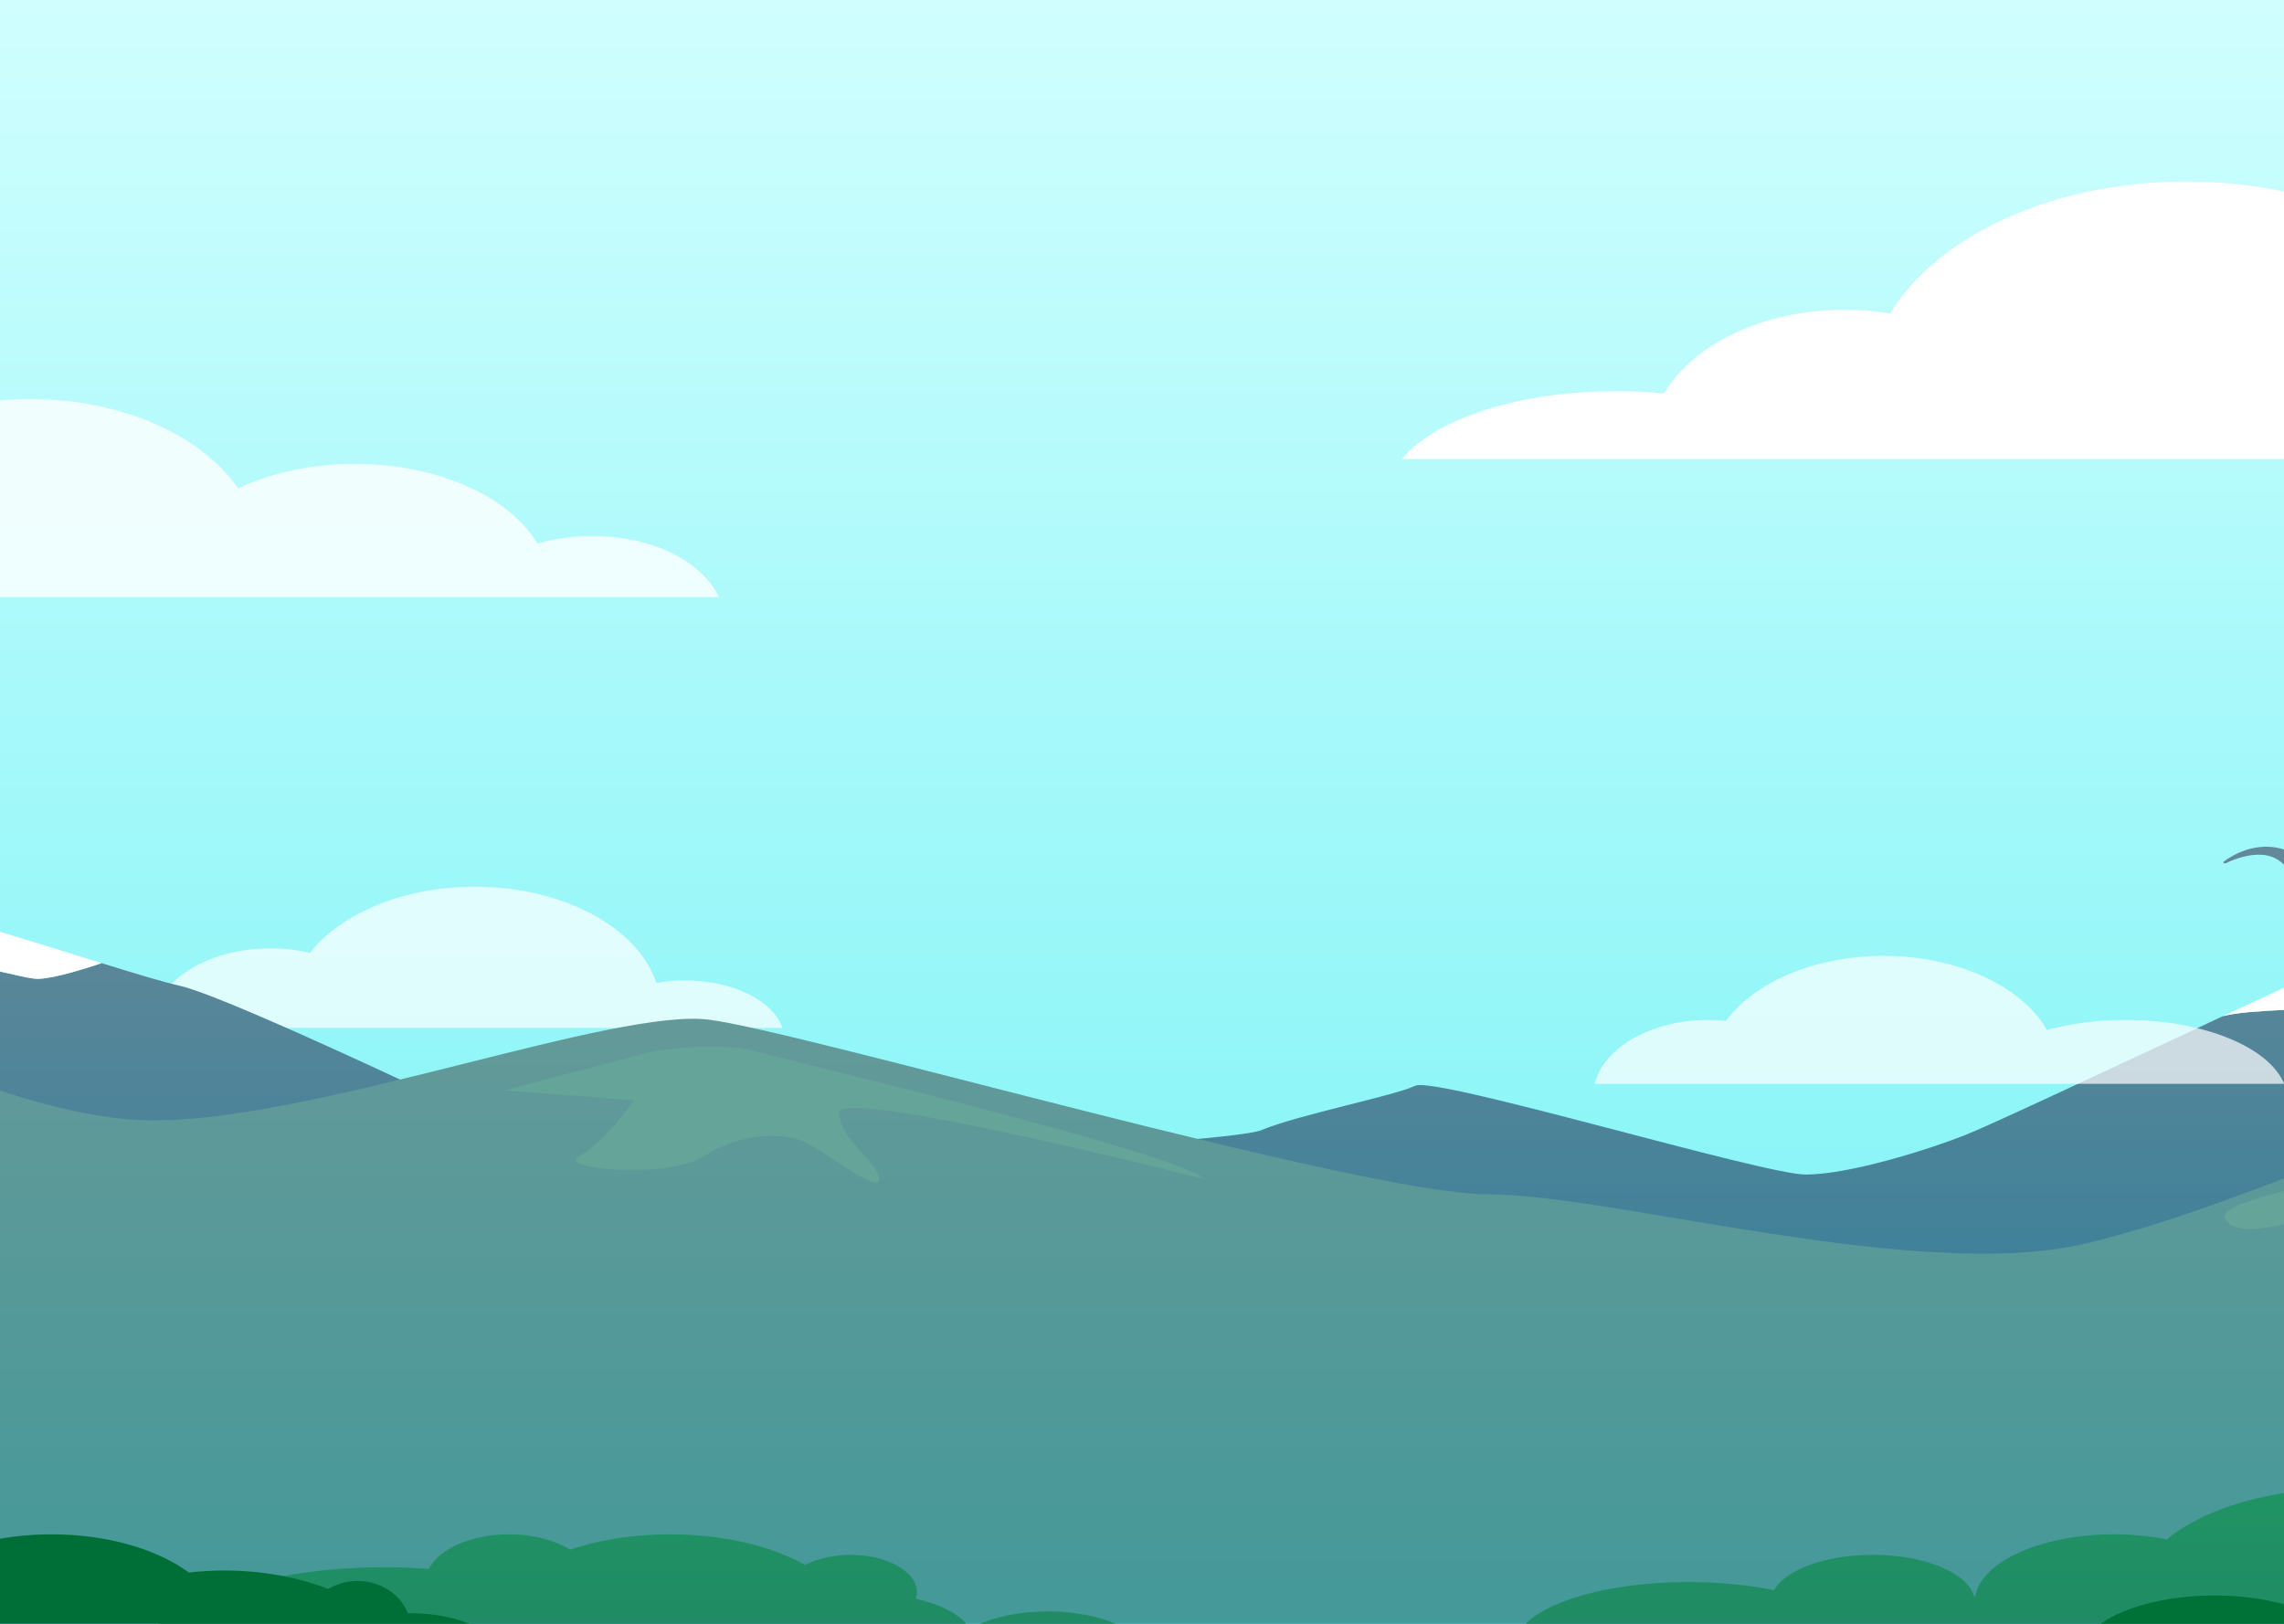 <svg width="1440" height="1024" viewBox="0 0 1440 1024" fill="none" xmlns="http://www.w3.org/2000/svg">
<rect x="0" y="0" width="1440" height="1024" fill="#333333" stroke="none"/>
<g clip-path="url(#clip0_75_7784)">
<path d="M2065 -61H-458V1347.08H2065V-61Z" fill="url(#paint0_linear_75_7784)"/>
<path opacity="0.7" d="M493.259 648.222C487.516 631.143 462.198 618.275 431.827 618.275C425.558 618.275 419.512 618.831 413.801 619.852C402.425 585.18 355.541 559.194 299.414 559.194C254.123 559.194 214.868 576.12 195.41 600.866C187.645 599.056 179.275 598.063 170.546 598.063C130.064 598.063 97.246 619.294 97.246 645.483C97.246 646.404 97.296 647.314 97.379 648.222H493.259Z" fill="white"/>
<mask id="mask0_75_7784" style="mask-type:luminance" maskUnits="userSpaceOnUse" x="-458" y="-61" width="2523" height="1659">
<path d="M2065 -61H-458V1598H2065V-61Z" fill="white"/>
</mask>
<g mask="url(#mask0_75_7784)">
<path d="M2065 575.641C2046.08 573.568 2033.46 583.936 2014.54 588.084C1995.62 592.231 1957.77 602.6 1951.47 596.379C1945.16 590.158 1932.54 567.346 1923.08 561.125C1913.62 554.904 1869.47 563.199 1844.24 563.199C1829.85 563.199 1810.34 557.805 1796.23 553.168C1760.24 571.537 1718.49 592.227 1692.86 600.727C1684.92 603.359 1665.3 604.506 1640.58 605.076C1630.34 613.052 1612.01 626.071 1595.09 631.633C1569.86 639.928 1557.25 631.633 1541.48 631.633C1525.71 631.633 1491.02 629.559 1475.25 633.706C1461.31 637.373 1417.82 636.182 1401.37 640.869C1399.38 641.802 1397.35 642.748 1395.31 643.702C1394.57 644.139 1393.76 644.525 1392.86 644.846C1332.66 672.996 1254.45 709.709 1238.98 715.814C1215.33 725.146 1165.69 740.699 1138.48 740.699C1111.26 740.699 905.054 678.489 892.262 684.71C879.468 690.931 818.187 703.059 795.203 712.706C772.218 722.353 378.05 740.701 378.05 740.701C378.05 740.701 150.992 630.032 113.147 621.602C103.074 619.358 85.252 613.952 64.043 607.361C47.758 612.865 29.337 618.168 21.373 617.12C5.605 615.047 -63.778 596.383 -73.239 592.235C-82.701 588.088 -92.162 606.752 -111.084 606.752C-130.007 606.752 -126.853 602.604 -148.929 590.162C-171.005 577.719 -240.388 588.088 -240.388 588.088C-240.388 588.088 -294.002 592.235 -325.539 592.235C-337.949 592.235 -350.347 589.021 -360.836 585.127C-364.034 586.112 -366.901 587.159 -369.351 588.289C-416.657 610.059 -463.96 623.141 -501.805 643.038C-539.65 662.936 -558.57 840.233 -558.57 840.233C-558.57 840.233 -251.095 846.454 -236.903 840.233C-222.714 834.012 1607.95 938.548 1607.95 938.548L2104.32 896.258L2117.52 579.393C2104.83 578.694 2078.94 577.168 2065 575.641Z" fill="url(#paint1_linear_75_7784)"/>
<path d="M1392.86 644.85C1393.76 644.528 1394.57 644.142 1395.31 643.704C1394.5 644.084 1393.69 644.466 1392.86 644.85Z" fill="#628899"/>
<path d="M-240.391 588.084C-240.391 588.084 -171.009 577.715 -148.933 590.158C-126.856 602.6 -130.01 606.748 -111.088 606.748C-92.165 606.748 -82.704 588.084 -73.243 592.231C-63.781 596.379 5.601 615.043 21.37 617.116C29.333 618.164 47.757 612.863 64.04 607.357C5.573 589.191 -78.897 561.946 -99.725 566.511C-126.636 572.41 -302.369 567.126 -360.839 585.122C-350.35 589.017 -337.953 592.231 -325.543 592.231C-294.005 592.231 -240.391 588.084 -240.391 588.084Z" fill="white"/>
<path d="M1541.48 631.632C1557.25 631.632 1569.86 639.927 1595.09 631.632C1612.01 626.069 1630.34 613.052 1640.58 605.076C1577.66 606.528 1481.69 604.236 1461.31 613.17C1452.38 617.083 1429.4 627.769 1401.37 640.869C1417.82 636.182 1461.31 637.373 1475.25 633.706C1491.02 629.559 1525.71 631.632 1541.48 631.632Z" fill="white"/>
</g>
<mask id="mask1_75_7784" style="mask-type:luminance" maskUnits="userSpaceOnUse" x="-458" y="-61" width="2523" height="1659">
<path d="M2065 -61H-458V1598H2065V-61Z" fill="white"/>
</mask>
<g mask="url(#mask1_75_7784)">
<path d="M-533.69 784.244C-533.69 784.244 -311.975 631.832 -212.638 628.721C-113.301 625.61 -0.079 709.593 103.989 706.482C208.059 703.372 388.344 635.583 447.133 643.038C505.922 650.493 859.126 753.14 937.925 753.14C1016.72 753.14 1210.64 809.127 1314.7 784.244C1418.77 759.361 1518.09 703.44 1560.66 709.628C1603.23 715.814 1792.44 768.309 1835.02 768.502C1877.59 768.693 2065.01 750.031 2065.01 750.031L2137.75 1020.64L1887.04 1194.83L-103.84 1142.83L-533.69 1061.08V784.244Z" fill="url(#paint2_linear_75_7784)"/>
</g>
<path d="M1692.86 1031.35C1692.86 1007.58 1658.26 988.317 1615.59 988.317C1612.65 988.317 1609.75 988.419 1606.89 988.597C1592.54 959.843 1540.82 938.547 1479.19 938.547C1431.17 938.547 1389.18 951.477 1366.17 970.788C1355.88 968.725 1344.61 967.58 1332.8 967.58C1286.97 967.58 1249.36 984.688 1245.39 1006.5C1245.07 1006.46 1244.75 1006.43 1244.43 1006.39C1240.36 991.799 1213.42 980.518 1180.71 980.518C1150.72 980.518 1125.6 990.01 1118.48 1002.83C1102.6 999.541 1084.23 997.651 1064.65 997.651C1015.3 997.651 973.648 1009.59 960.257 1025.95C958.087 1025.77 955.889 1025.65 953.638 1025.65C935.582 1025.65 919.921 1031.57 912.024 1040.26C910.579 1040.75 909.198 1041.27 907.883 1041.83C896.839 1038.13 884.17 1036.02 870.7 1036.02C852.967 1036.02 836.633 1039.68 823.564 1045.82C815.79 1042.16 805.38 1039.9 793.9 1039.9C785.136 1039.9 776.99 1041.22 770.162 1043.47C765.948 1042.98 761.581 1042.69 757.071 1042.69C744.774 1042.69 733.389 1044.64 724 1047.93C723.243 1047.36 722.461 1046.81 721.648 1046.29C721.84 1045.41 721.954 1044.51 721.954 1043.6C721.954 1028.48 694.519 1016.22 660.676 1016.22C640.401 1016.22 622.481 1020.64 611.326 1027.41C607.189 1019.08 594.533 1012.09 577.443 1008.21C577.856 1006.88 578.114 1005.52 578.114 1004.12C578.114 991.082 559.372 980.516 536.251 980.516C525.169 980.516 515.121 982.961 507.634 986.924C486.728 975.054 456.364 967.58 422.559 967.58C399.224 967.58 377.539 971.147 359.458 977.252C349.858 971.319 336.171 967.58 320.926 967.58C296.907 967.58 276.698 976.812 270.428 989.404C261.225 988.701 251.783 988.317 242.133 988.317C149.819 988.317 74.984 1021.77 74.984 1063.04C74.984 1104.31 149.819 1137.77 242.133 1137.77C243.028 1137.77 243.911 1137.75 244.807 1137.74C264.635 1171.5 283.447 1203.47 286.285 1208.13C292.593 1218.5 579.584 1349.15 585.992 1347.08C592.401 1345 1108.54 1250.88 1116.94 1250.44C1125.33 1250 1664.47 1118.96 1664.47 1109.92C1664.47 1106.56 1647.95 1091.5 1627.17 1073.9C1664.35 1070.78 1692.86 1052.92 1692.86 1031.35Z" fill="url(#paint3_linear_75_7784)"/>
<mask id="mask2_75_7784" style="mask-type:luminance" maskUnits="userSpaceOnUse" x="-458" y="-61" width="2523" height="1659">
<path d="M2065 -61H-458V1598H2065V-61Z" fill="white"/>
</mask>
<g mask="url(#mask2_75_7784)">
<path d="M584.661 1220.2C584.661 1193.65 551.578 1172.13 510.769 1172.13C508.69 1172.13 506.637 1172.19 504.603 1172.31C492.66 1157.86 474.277 1145.9 451.854 1137.94C461.788 1132.91 468.092 1125.56 468.092 1117.34C468.092 1102.2 446.829 1089.93 420.6 1089.93C414.551 1089.93 408.789 1090.61 403.472 1091.8C385.946 1076.94 357.679 1067.09 325.552 1066.42C326.296 1063.96 326.738 1061.42 326.738 1058.82C326.738 1035.92 296.503 1017.35 259.203 1017.35C258.516 1017.35 257.851 1017.4 257.169 1017.41C252.473 1005.5 240.057 996.977 225.436 996.977C218.637 996.977 212.32 998.836 207.022 1002C187.664 994.624 165.272 990.387 141.389 990.387C133.779 990.387 126.333 990.839 119.07 991.66C99.176 977.03 67.809 967.58 32.496 967.58C16.248 967.58 0.845 969.594 -13.003 973.177C-33.209 955.919 -65.134 944.769 -101.078 944.769C-101.608 944.769 -102.128 944.789 -102.658 944.796C-110.123 923.498 -143.407 907.441 -183.35 907.441C-197.869 907.441 -211.5 909.571 -223.342 913.293C-239.868 891.293 -272.301 876.335 -309.616 876.335C-310.395 876.335 -311.162 876.364 -311.934 876.379C-318.276 866.733 -336.972 859.745 -359.061 859.745C-367.437 859.745 -375.315 860.757 -382.228 862.53C-418.301 842.906 -468.578 830.712 -524.229 830.712C-561.427 830.712 -596.223 836.169 -625.988 845.635C-645.481 836.301 -670.118 830.712 -696.928 830.712C-760.051 830.712 -811.22 861.607 -811.22 899.723C-811.22 927.287 -784.448 951.069 -745.755 962.126C-745.512 962.462 -745.241 962.788 -744.991 963.121V1208.13C-744.991 1208.13 100.737 1295.71 371.234 1316.19C387.429 1335.81 419.07 1349.15 455.487 1349.15C508.384 1349.15 551.266 1321.04 551.266 1286.36C551.266 1278.1 548.809 1270.23 544.391 1263C568.293 1255.04 584.661 1238.87 584.661 1220.2Z" fill="url(#paint4_linear_75_7784)"/>
</g>
<mask id="mask3_75_7784" style="mask-type:luminance" maskUnits="userSpaceOnUse" x="-458" y="-61" width="2523" height="1659">
<path d="M2065 -61H-458V1598H2065V-61Z" fill="white"/>
</mask>
<g mask="url(#mask3_75_7784)">
<path d="M2066.49 1036.45C2082.65 1032.94 2093.68 1025.99 2093.68 1017.98C2093.68 1006.44 2070.88 997.09 2042.71 997.09C2040.27 997.09 2037.87 997.185 2035.52 997.322C2035.52 997.243 2035.54 997.168 2035.54 997.09C2035.54 984.825 2015.4 974.884 1990.55 974.884C1968.24 974.884 1949.77 982.913 1946.23 993.433C1943.67 993.247 1941.07 993.122 1938.41 993.122C1917.29 993.122 1899.09 999.165 1890.46 1007.91C1874.55 998.923 1849.43 993.122 1821.16 993.122C1786.66 993.122 1756.83 1001.76 1742.73 1014.29C1729.98 1009.31 1711.26 1006.15 1690.38 1006.15C1676.46 1006.15 1663.51 1007.55 1652.63 1009.96C1644.51 1007.56 1634.84 1006.15 1624.45 1006.15C1610.54 1006.15 1597.94 1008.66 1588.6 1012.73C1575.01 1008.6 1558.07 1006.15 1539.71 1006.15C1508.29 1006.15 1481.06 1013.32 1467.59 1023.81C1452.26 1013.17 1425.99 1006.15 1396.14 1006.15C1356.93 1006.15 1323.9 1018.26 1313.75 1034.78C1300.27 1037.2 1288.81 1042.2 1281.13 1048.75C1277.88 1048.17 1274.48 1047.84 1270.96 1047.84C1264.65 1047.84 1258.7 1048.85 1253.41 1050.62C1245.41 1048.87 1236 1047.84 1225.9 1047.84C1215.12 1047.84 1205.12 1048.99 1196.79 1050.96C1189.68 1048.96 1181.84 1047.84 1173.57 1047.84C1149.07 1047.84 1128.17 1057.59 1119.75 1071.33C1118.41 1071.3 1117.08 1071.29 1115.73 1071.29C1067.2 1071.29 1027.86 1089.86 1027.86 1112.77C1027.86 1121.07 1033.04 1128.83 1041.92 1135.32C1024.51 1136.9 1011.03 1143.85 1009 1152.14C1008.91 1152.14 1008.82 1152.14 1008.72 1152.14C951.783 1152.14 905.628 1176.6 905.628 1206.81C905.628 1237.03 951.783 1261.51 1008.72 1261.51C1025.01 1261.51 1040.42 1259.48 1054.12 1255.91L1087.55 1289.77C1087.55 1289.77 2079.81 1183.32 2093.68 1172.9C2104.79 1164.56 2077.73 1072.76 2066.49 1036.45Z" fill="url(#paint5_linear_75_7784)"/>
</g>
<mask id="mask4_75_7784" style="mask-type:luminance" maskUnits="userSpaceOnUse" x="-458" y="-61" width="2523" height="1659">
<path d="M2065 -61H-458V1598H2065V-61Z" fill="white"/>
</mask>
<g mask="url(#mask4_75_7784)">
<path d="M-16.166 1614.59C154.127 1434.17 669.74 1334.72 745.588 1312.95C821.435 1291.18 806.483 1269.44 806.483 1269.44C806.483 1269.44 -16.166 917.899 -910.207 983.218L-957.513 1614.59H-16.166Z" fill="url(#paint6_linear_75_7784)"/>
</g>
<path d="M412.435 662.739C412.435 662.739 453.434 656.518 475.51 662.739C490.351 666.922 606.39 694.533 685.647 717.224C724.284 728.286 754.178 738.178 759.347 743.615C759.347 743.615 529.124 684.859 529.124 701.794C529.124 718.728 554.354 733.246 554.354 743.615C554.354 753.984 516.509 722.878 503.894 718.73C491.279 714.583 466.049 714.583 443.972 729.099C421.896 743.615 349.36 737.394 365.129 729.099C380.897 720.804 399.82 693.845 399.82 693.845L317.822 687.624L412.435 662.739Z" fill="#65A499"/>
<path d="M1573.01 727.025C1573.01 727.025 1538.32 714.582 1525.71 727.025C1513.09 739.467 1396.4 753.984 1402.71 768.5C1409.02 783.016 1453.17 768.5 1453.17 768.5L1506.79 748.223C1506.79 748.223 1503.63 762.279 1509.94 768.5C1516.25 774.721 1550.94 748.223 1550.94 748.223C1550.94 748.223 1601.4 740.388 1610.86 748.223C1620.32 756.057 1573.01 727.025 1573.01 727.025Z" fill="#65A499"/>
<path d="M1893.16 289.464C1875.89 253.669 1789.69 226.451 1685.87 226.451C1646.79 226.451 1610.22 230.32 1578.85 237.039C1571.34 168.531 1484.5 114.474 1378.4 114.474C1293.71 114.474 1221.3 148.926 1191.69 197.663C1182.51 196.164 1172.96 195.347 1163.11 195.347C1111.49 195.347 1067.34 217.191 1049.12 248.138C1039.36 247.184 1029.24 246.67 1018.86 246.67C957.1 246.67 904.429 264.461 883.857 289.464H1893.16Z" fill="white"/>
<path opacity="0.8" d="M453.244 376.561C442.711 353.75 410.899 338.027 373.284 338.027C361 338.027 349.347 339.688 338.842 342.782C321.449 313.463 276.508 292.539 223.787 292.539C196.148 292.539 170.643 298.263 150.128 307.949C127.118 274.715 77.229 251.674 19.358 251.674C-30.673 251.674 -74.747 268.882 -100.642 295.017C-110.987 293.383 -121.836 292.504 -133.031 292.504C-203.534 292.504 -260.689 327.189 -260.689 369.79C-260.689 372.024 -260.497 374.49 -260.188 376.563H453.244V376.561Z" fill="white"/>
<path opacity="0.7" d="M1440.08 683.476C1430.73 660.501 1389.55 643.192 1340.15 643.192C1322.16 643.192 1305.27 645.496 1290.6 649.525C1274.78 622.209 1234.6 602.793 1187.51 602.793C1143.81 602.793 1106.06 619.505 1088.2 643.737C1084.62 643.38 1080.95 643.194 1077.22 643.194C1040.97 643.194 1010.93 660.655 1005.48 683.478H1440.08V683.476Z" fill="white"/>
<path d="M1402 543.367C1403.4 542.268 1404.94 541.281 1406.56 540.329C1408.19 539.386 1409.9 538.478 1411.76 537.692C1412.68 537.277 1413.62 536.885 1414.63 536.549C1415.62 536.19 1416.61 535.825 1417.69 535.56C1418.77 535.286 1419.81 534.934 1420.97 534.763C1422.11 534.581 1423.24 534.301 1424.44 534.206C1425.65 534.112 1426.87 534.004 1428.1 533.944L1431.87 534.079C1433.14 534.148 1434.34 534.423 1435.61 534.608C1436.89 534.772 1438.04 535.124 1439.19 535.483C1440.31 535.863 1441.62 536.136 1442.59 536.64L1445.67 538.067C1446.78 538.527 1447.51 539.133 1448.43 539.678L1451.25 541.385L1440.56 542.231V542.227C1440.56 541.435 1441.54 540.979 1442.16 540.408C1442.76 539.879 1443.28 539.357 1443.94 538.867C1444.58 538.364 1445.24 537.899 1445.94 537.437C1446.61 536.962 1447.41 536.553 1448.15 536.12C1448.88 535.688 1449.75 535.325 1450.55 534.94C1451.35 534.548 1452.3 534.257 1453.15 533.926C1454 533.579 1455.01 533.372 1455.93 533.115C1456.84 532.841 1457.85 532.692 1458.83 532.54C1459.8 532.366 1460.78 532.242 1461.79 532.223C1462.78 532.2 1463.76 532.061 1464.74 532.159L1467.62 532.339C1468.56 532.453 1469.46 532.642 1470.36 532.795C1471.27 532.934 1472.14 533.125 1472.96 533.397L1475.43 534.127C1476.24 534.378 1476.95 534.732 1477.71 535.029L1479.92 535.952C1480.39 536.149 1480.53 536.561 1480.23 536.872C1479.98 537.134 1479.5 537.24 1479.07 537.15L1478.94 537.123L1476.59 536.638C1475.8 536.493 1475.05 536.286 1474.26 536.194L1471.91 535.943C1471.14 535.831 1470.37 535.804 1469.6 535.827C1468.83 535.838 1468.08 535.807 1467.34 535.844L1465.18 536.091C1464.47 536.128 1463.82 536.385 1463.15 536.507C1462.49 536.63 1461.86 536.839 1461.27 537.078C1460.67 537.296 1460.07 537.488 1459.54 537.795C1459 538.088 1458.43 538.295 1457.96 538.65C1457.48 538.988 1456.96 539.247 1456.53 539.622C1456.11 539.993 1455.64 540.302 1455.26 540.699C1454.89 541.095 1454.46 541.435 1454.13 541.858C1453.79 542.262 1453.44 542.652 1453.15 543.079C1452.83 543.488 1452.58 543.915 1452.32 544.334C1452.11 544.726 1451.83 545.242 1451.8 545.46H1451.79L1449.04 547.032C1446.76 548.332 1443.31 548.17 1441.33 546.673C1441.18 546.559 1441.03 546.426 1440.91 546.306L1439.47 544.877C1438.96 544.423 1438.56 543.832 1437.96 543.484L1436.25 542.252C1435.72 541.777 1434.99 541.584 1434.36 541.215C1433.71 540.875 1433.06 540.514 1432.31 540.329C1431.57 540.12 1430.87 539.788 1430.07 539.639L1427.63 539.185L1425.03 539.006C1424.15 538.938 1423.23 539.048 1422.32 539.052C1421.39 539.042 1420.48 539.222 1419.54 539.315C1418.59 539.398 1417.67 539.589 1416.74 539.774C1415.8 539.935 1414.87 540.157 1413.96 540.408C1412.1 540.862 1410.29 541.466 1408.52 542.117C1406.76 542.774 1405.02 543.502 1403.43 544.321C1402.98 544.554 1402.34 544.506 1401.99 544.218C1401.68 543.969 1401.7 543.608 1402 543.367Z" fill="#628899"/>
</g>
<defs>
<linearGradient id="paint0_linear_75_7784" x1="803.5" y1="-61" x2="803.5" y2="1347.08" gradientUnits="userSpaceOnUse">
<stop stop-color="#D6FFFF"/>
<stop offset="0.997" stop-color="#54EEF1"/>
</linearGradient>
<linearGradient id="paint1_linear_75_7784" x1="779.472" y1="553.168" x2="779.472" y2="938.547" gradientUnits="userSpaceOnUse">
<stop stop-color="#628899"/>
<stop offset="1" stop-color="#2B7D99"/>
</linearGradient>
<linearGradient id="paint2_linear_75_7784" x1="802.032" y1="628.636" x2="802.032" y2="1194.83" gradientUnits="userSpaceOnUse">
<stop stop-color="#659999"/>
<stop offset="1" stop-color="#369999"/>
</linearGradient>
<linearGradient id="paint3_linear_75_7784" x1="883.921" y1="938.547" x2="883.921" y2="1347.1" gradientUnits="userSpaceOnUse">
<stop stop-color="#209464"/>
<stop offset="1" stop-color="#206964"/>
</linearGradient>
<linearGradient id="paint4_linear_75_7784" x1="-113.279" y1="830.712" x2="-113.279" y2="1349.15" gradientUnits="userSpaceOnUse">
<stop offset="0" stop-color="#007237"/>
<stop offset="0.999" stop-color="#006837"/>
</linearGradient>
<linearGradient id="paint5_linear_75_7784" x1="1500.96" y1="974.883" x2="1500.96" y2="1289.77" gradientUnits="userSpaceOnUse">
<stop offset="0" stop-color="#007237"/>
<stop offset="0.999" stop-color="#006837"/>
</linearGradient>
<linearGradient id="paint6_linear_75_7784" x1="-74.918" y1="975.127" x2="-74.918" y2="1614.59" gradientUnits="userSpaceOnUse">
<stop offset="0.006" stop-color="#77AF45"/>
<stop offset="1" stop-color="#5AAF45"/>
</linearGradient>
<clipPath id="clip0_75_7784">
<rect width="2523" height="1659" fill="white" transform="translate(-458 -61)"/>
</clipPath>
</defs>
</svg>
